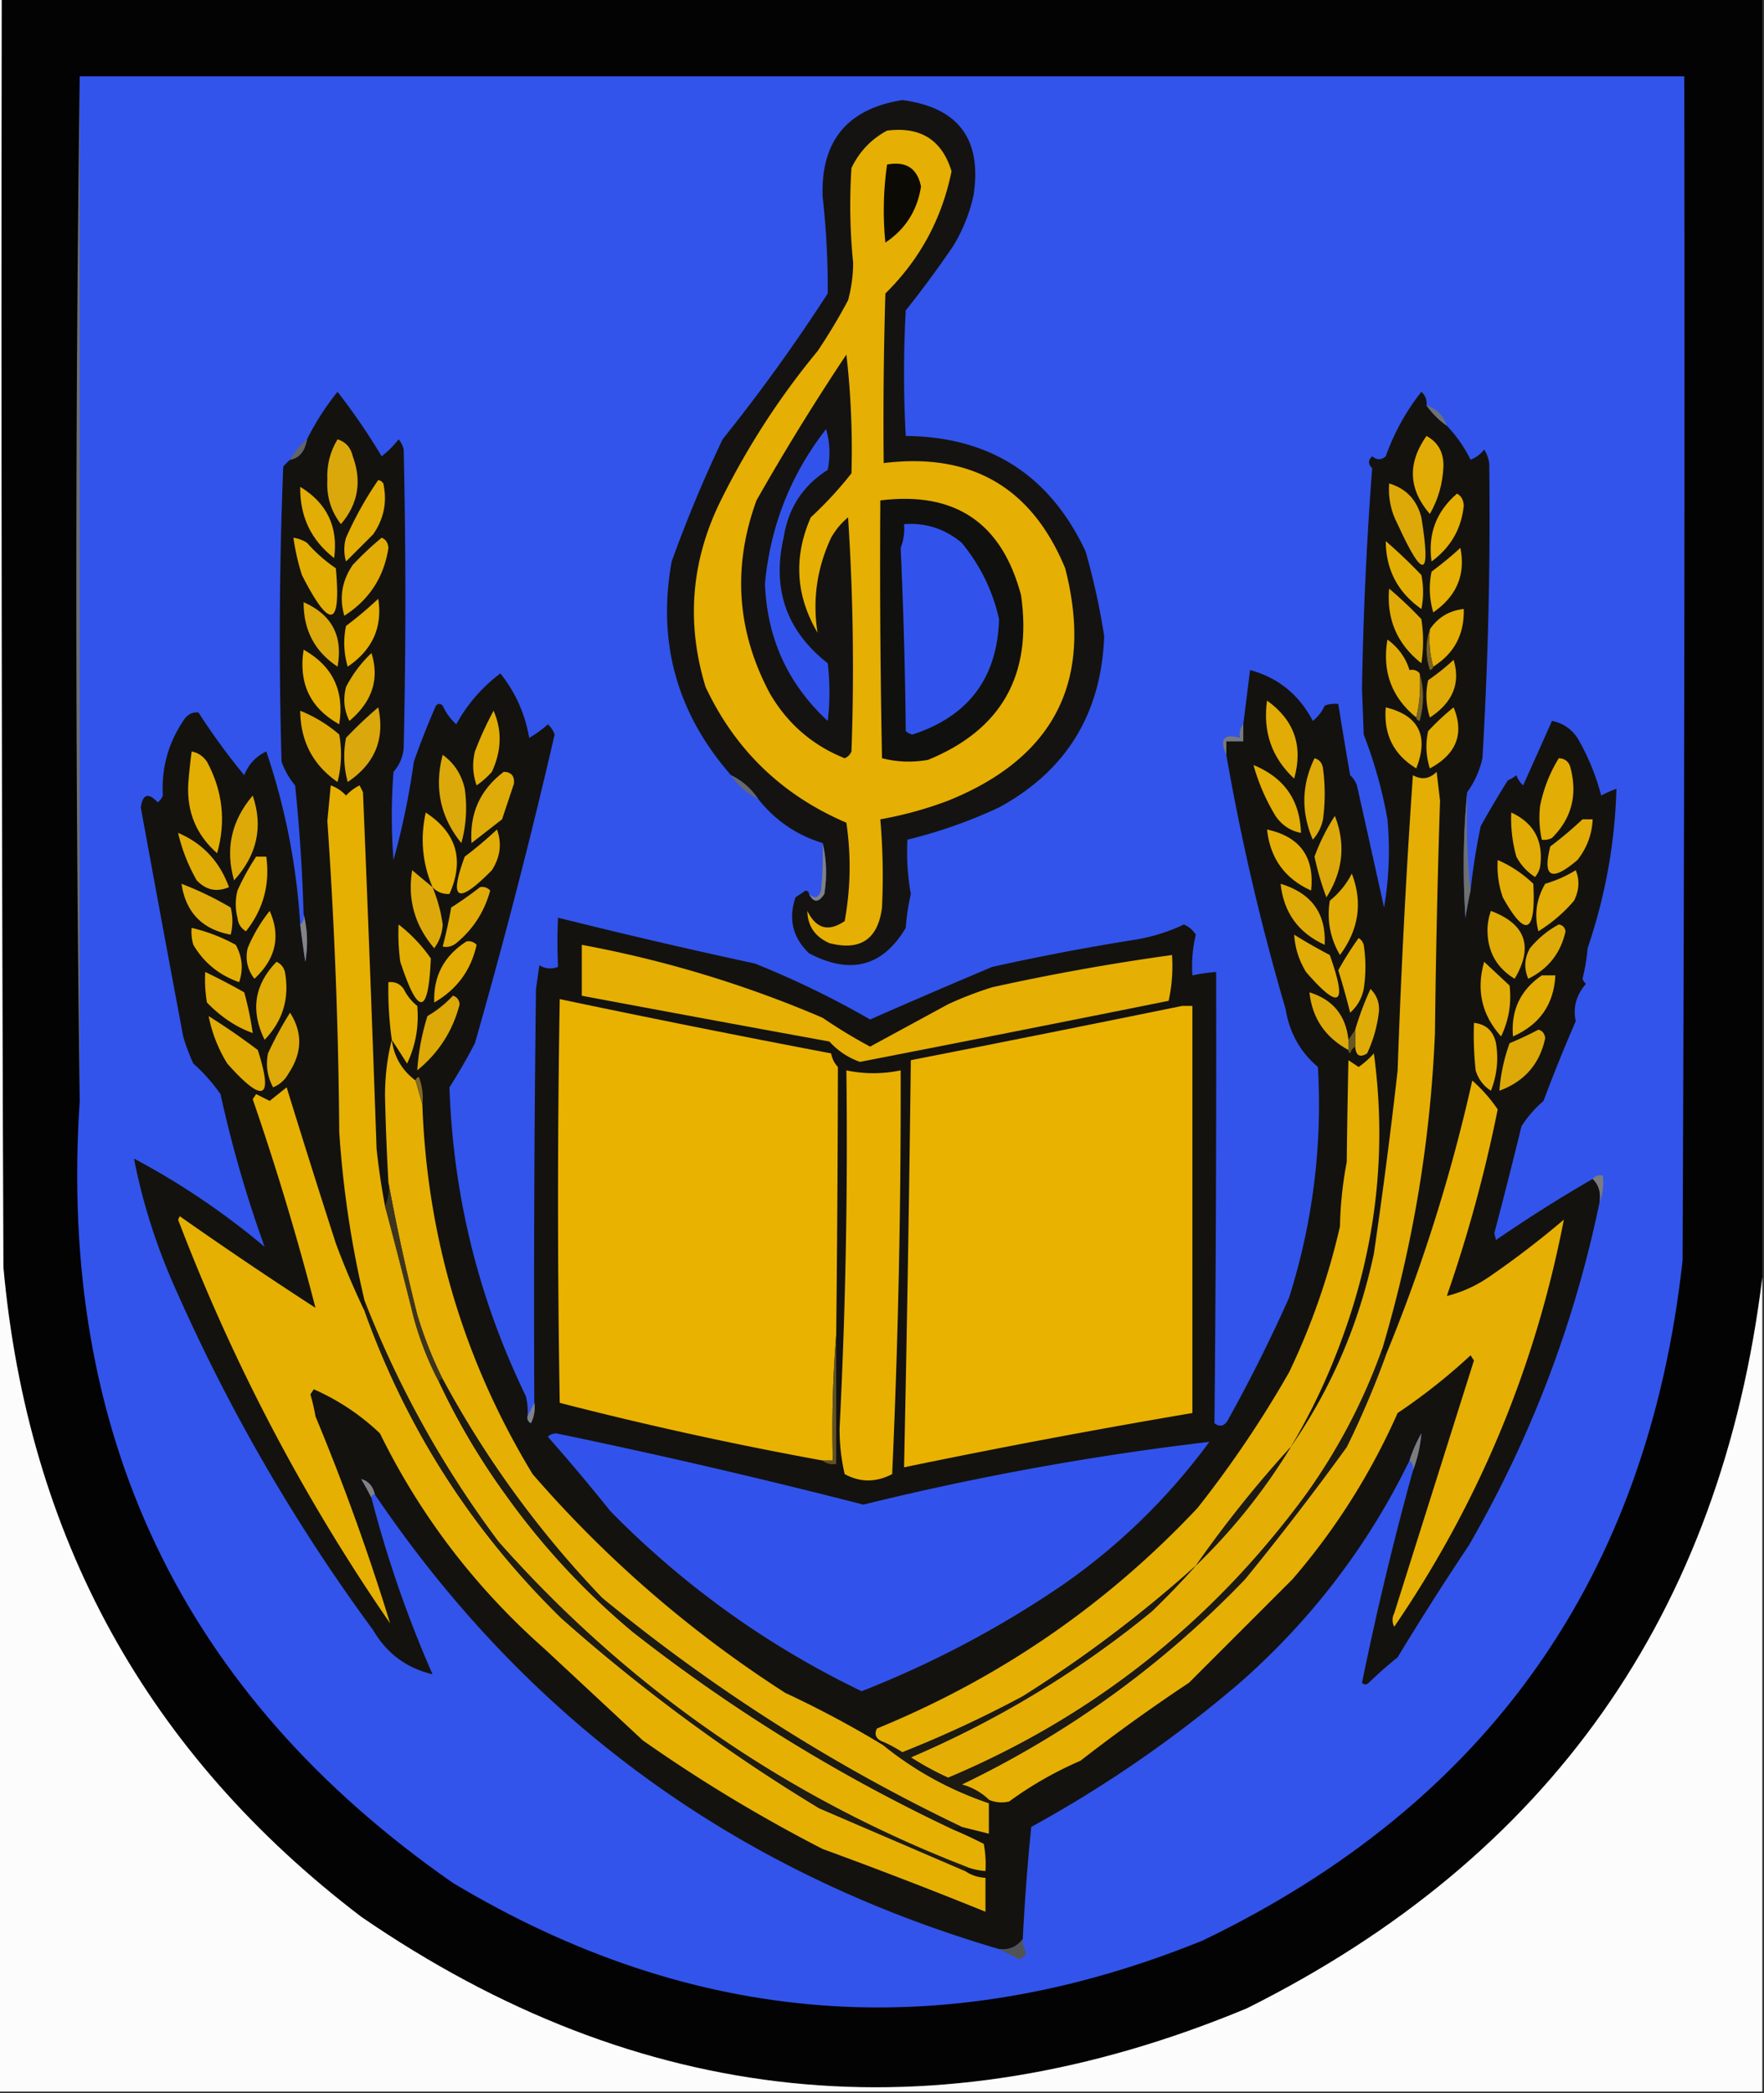 <svg xmlns="http://www.w3.org/2000/svg" width="520" height="617" style="shape-rendering:geometricPrecision;text-rendering:geometricPrecision;image-rendering:optimizeQuality;fill-rule:evenodd;clip-rule:evenodd"><rect width="100%" height="100%" fill="#333333" stroke="none"/><path style="opacity:1" fill="#030303" d="M.5-.5h519v377c-12.152 99.181-62.819 171.014-152 215.5-92.065 38.28-179.065 29.28-261-27C43.365 516.921 8.198 453.088 1 373.5.5 248.834.333 124.167.5-.5z"/><path style="opacity:1" fill="#6c6e6e" d="M23.5 22.5c.006 100.912.006 201.579 0 302a11414.122 11414.122 0 0 1 0-302z"/><path style="opacity:1" fill="#3254eb" d="M23.5 22.5h473c.167 116.334 0 232.667-.5 349-10.236 93.187-57.402 160.02-141.5 200.5-76.572 31.079-150.239 25.412-221-17-79.882-55.615-116.548-132.448-110-230.5.006-100.421.006-201.088 0-302z"/><path style="opacity:1" fill="#141312" d="M238.5 263.5c1.311 2.633 2.811 2.633 4.5 0 .816-5.184.65-10.184-.5-15-7.69-2.357-14.023-6.691-19-13-2.069-3.073-4.736-5.406-8-7-15.975-18.24-21.809-39.24-17.5-63a395.715 395.715 0 0 1 15-36 517.173 517.173 0 0 0 31-43 240.137 240.137 0 0 0-1.5-28.5c-.566-16.434 7.268-25.934 23.5-28.5 16.49 2.162 23.49 11.495 21 28a48.725 48.725 0 0 1-6 15 307.545 307.545 0 0 1-14 19 342.33 342.33 0 0 0 0 37c24.792.229 42.458 11.562 53 34a204.893 204.893 0 0 1 5.5 25c-.844 22.887-11.177 39.721-31 50.5a144.316 144.316 0 0 1-27 9.5 69.234 69.234 0 0 0 1 16 65.75 65.75 0 0 0-1.5 10c-6.779 11.408-16.279 13.908-28.5 7.5-4.816-4.608-6.15-10.108-4-16.5l3-2c.607.124.94.457 1 1z"/><path style="opacity:1" fill="#e6af03" d="M261.5 38.5c9.866-1.25 16.2 2.75 19 12-2.851 14.007-9.351 26.007-19.5 36-.5 16.663-.667 33.33-.5 50 25.822-3.18 43.656 7.154 53.5 31 8.467 32.952-3.033 55.786-34.5 68.5a111.214 111.214 0 0 1-20 5.5c.75 8.659.916 17.326.5 26-1.185 9.344-6.352 12.844-15.5 10.5-4.261-1.898-6.428-5.064-6.5-9.5 2.566 5.258 6.233 6.258 11 3 1.754-9.609 1.92-19.276.5-29-18.937-8.105-32.77-21.438-41.5-40-5.675-18.528-4.341-36.528 4-54 7.922-16.19 17.588-31.19 29-45a169.357 169.357 0 0 0 9-15 43.235 43.235 0 0 0 1.5-11 168.392 168.392 0 0 1-.5-28c2.357-4.855 5.857-8.521 10.5-11z"/><path style="opacity:1" fill="#0c0a05" d="M261.5 48.5c5.593-1.05 8.926 1.117 10 6.5-1.12 7.087-4.62 12.587-10.5 16.5a94.757 94.757 0 0 1 .5-23z"/><path style="opacity:1" fill="#141311" d="M249.5 104.5c1.323 11.487 1.823 23.154 1.5 35a110.18 110.18 0 0 1-12 13c-5.116 11.705-4.449 23.038 2 34-1.522-9.713-.189-19.047 4-28a21.53 21.53 0 0 1 5-6 682.475 682.475 0 0 1 1 69c-.388.928-1.055 1.595-2 2-9.464-3.793-16.798-10.127-22-19-9.82-18.341-11.153-37.341-4-57a706.818 706.818 0 0 1 26.5-43z"/><path style="opacity:1" fill="#13120f" d="M155.5 417.5c-.131.876.202 1.543 1 2a9.86 9.86 0 0 0 1-6c-.167-40.668 0-81.335.5-122l1-7c1.726 1.076 3.559 1.243 5.5.5a149.176 149.176 0 0 1 0-14.5 1828.62 1828.62 0 0 0 58 13.5 267.148 267.148 0 0 1 34 16.5 2398.31 2398.31 0 0 1 36-15.5 694.184 694.184 0 0 1 42-8 53.111 53.111 0 0 0 14.5-4.5c1.487.655 2.653 1.655 3.5 3a40.282 40.282 0 0 0-1 12 51.569 51.569 0 0 1 7-1c.088 44.346-.079 88.68-.5 133 1.587 1.227 2.921.894 4-1a452.8 452.8 0 0 0 18-36c7.002-22.177 9.835-44.844 8.5-68-5.22-4.433-8.387-10.1-9.5-17a679.615 679.615 0 0 1-17.5-75v-4h5v-5l2-16c8.269 2.241 14.436 7.241 18.5 15a12.14 12.14 0 0 0 3.5-4.5 8.43 8.43 0 0 1 4-.5 1617.981 1617.981 0 0 0 3.5 21 7.293 7.293 0 0 1 2 3c2.709 12.094 5.376 24.094 8 36a100.105 100.105 0 0 0 1-26 134.195 134.195 0 0 0-7-25l-.5-13.5a1084.92 1084.92 0 0 1 3-65c-1.231-1.183-1.231-2.349 0-3.5 1.391 1.145 2.724 1.145 4 0 2.471-6.945 5.971-13.278 10.5-19 1.188 1.063 1.688 2.397 1.5 4a25.658 25.658 0 0 0 6 6c2.803 2.917 5.137 6.25 7 10a8.905 8.905 0 0 0 4-3 10.258 10.258 0 0 1 1.5 4c.372 29.02-.295 58.02-2 87-.844 3.729-2.344 7.063-4.5 10-1.16 12.16-1.327 24.493-.5 37a99.899 99.899 0 0 1 1.5-8 187.41 187.41 0 0 1 3-19 292.92 292.92 0 0 1 8-13.5 9.454 9.454 0 0 0 2.5-1.5 7.293 7.293 0 0 0 2 3c2.868-6.396 5.702-12.73 8.5-19 3.114.591 5.614 2.258 7.5 5a66.95 66.95 0 0 1 7 17 37.138 37.138 0 0 1 4.5-2c-.448 16.012-3.281 31.679-8.5 47a55.582 55.582 0 0 1-1.5 9 3.647 3.647 0 0 0 1 1.5c-2.86 3.323-3.86 6.99-3 11a501.8 501.8 0 0 0-9.5 23.5c-2.581 2.24-4.748 4.74-6.5 7.5a1679.95 1679.95 0 0 1-8 31.5l.5 2a429.726 429.726 0 0 1 28.5-18c1.844 1.779 2.51 4.112 2 7-7.407 35.72-20.241 69.387-38.5 101a867.296 867.296 0 0 0-21 33 121.894 121.894 0 0 0-8.5 7.5c-.667.667-1.333.667-2 0a945.861 945.861 0 0 1 15-62.5 40.983 40.983 0 0 0 2.5-11 42.302 42.302 0 0 0-3.5 8c-12.179 25.044-28.846 46.878-50 65.5a363.81 363.81 0 0 1-61.5 42.5 647.9 647.9 0 0 0-2.5 33c-1.676 2.334-4.009 3.334-7 3-77.609-22.76-138.943-67.426-184-134-.593-2.475-1.926-3.975-4-4.5a86.818 86.818 0 0 1 3 5.5 342.39 342.39 0 0 0 18 52c-7.646-1.802-13.479-6.136-17.5-13-22.91-31.138-42.243-64.471-58-100-5.762-12.777-9.93-25.777-12.5-39 13.68 7.269 26.514 15.935 38.5 26a358.79 358.79 0 0 1-13-45 51.073 51.073 0 0 0-8-9 57.686 57.686 0 0 1-3-8A14673.801 14673.801 0 0 1 41.5 238c.582-3.955 2.249-4.455 5-1.5a4.451 4.451 0 0 0 1.5-2c-.43-8.036 1.57-15.369 6-22 1.113-1.829 2.613-2.663 4.5-2.5A193.102 193.102 0 0 0 72 228.5c1.266-3.22 3.433-5.553 6.5-7 5.58 16.461 8.913 33.461 10 51 .452 3.663.952 7.33 1.5 11 .815-4.852.648-9.519-.5-14a518.625 518.625 0 0 0-2.5-38 22.146 22.146 0 0 1-4-7c-.833-29.006-.666-58.006.5-87a30.968 30.968 0 0 1 2-2c2.695-.436 4.362-2.436 5-6a76.515 76.515 0 0 1 9-14 185.252 185.252 0 0 1 13 19 28.071 28.071 0 0 0 5-5 6.802 6.802 0 0 1 1.5 3c.667 29.333.667 58.667 0 88-.249 2.677-1.249 5.01-3 7a169.166 169.166 0 0 0 0 26 224.061 224.061 0 0 0 6-29 245.752 245.752 0 0 1 6.5-16.5c.667-.667 1.333-.667 2 0 .979 2.137 2.312 3.971 4 5.5 3.213-5.886 7.546-10.886 13-15 4.438 5.549 7.272 11.882 8.5 19a32.364 32.364 0 0 0 5.5-4 7.293 7.293 0 0 1 2 3 1821.472 1821.472 0 0 1-23.5 91 171.22 171.22 0 0 1-7.5 13c1.069 31.941 8.569 62.275 22.5 91 .495 1.973.662 3.973.5 6z"/><path style="opacity:1" fill="#6f7172" d="M420.5 119.5c3 1 5 3 6 6a25.658 25.658 0 0 1-6-6z"/><path style="opacity:1" fill="#3253eb" d="M243.5 126.5c1.145 3.811 1.312 7.811.5 12-7.329 4.645-11.663 11.311-13 20-3.465 15.167.868 27.5 13 37a72.464 72.464 0 0 1 0 17c-11.742-10.869-17.909-24.369-18.5-40.5 1.602-16.985 7.602-32.152 18-45.5z"/><path style="opacity:1" fill="#e2ac06" d="M420.5 128.5c3.443 1.876 5.11 4.876 5 9-.204 5.041-1.538 9.708-4 14-6.317-7.292-6.65-14.959-1-23z"/><path style="opacity:1" fill="#dba80b" d="M99.5 129.5c2.388.719 3.888 2.385 4.5 5 2.716 7.433 1.549 14.1-3.5 20-2.938-3.814-4.27-8.147-4-13-.207-4.365.793-8.365 3-12z"/><path style="opacity:1" fill="#636465" d="M90.5 129.5c-.638 3.564-2.305 5.564-5 6a21.577 21.577 0 0 1 5-6z"/><path style="opacity:1" fill="#e2ad05" d="M111.5 141.5c.617.111 1.117.444 1.5 1 1.174 5.44.174 10.44-3 15l-8 8a12.494 12.494 0 0 1 0-7c2.686-6.049 5.853-11.716 9.5-17z"/><path style="opacity:1" fill="#dda909" d="M409.5 142.5c4.99 1.492 8.157 4.826 9.5 10 2.904 17.96.571 18.626-7 2-1.989-3.753-2.822-7.753-2.5-12z"/><path style="opacity:1" fill="#e2ad05" d="M88.5 143.5c7.912 4.824 11.245 11.824 10 21-6.794-5.257-10.127-12.257-10-21z"/><path style="opacity:1" fill="#e5af03" d="M429.5 145.5c1.225.652 1.892 1.819 2 3.5-.684 6.862-3.851 12.362-9.5 16.5-1.139-8.051 1.361-14.718 7.5-20z"/><path style="opacity:1" fill="#10100e" d="M259.5 147.5c22.03-2.74 35.863 6.594 41.5 28 3.338 23.512-5.829 39.678-27.5 48.5-4.587.799-9.087.632-13.5-.5-.5-25.331-.667-50.664-.5-76z"/><path style="opacity:1" fill="#3253eb" d="M266.5 154.5c6.399-.469 12.065 1.364 17 5.5 5.498 6.693 9.165 14.193 11 22.5-.488 17.299-8.988 28.633-25.5 34a3.943 3.943 0 0 1-2-1c-.18-18.044-.68-36.044-1.5-54a15.418 15.418 0 0 0 1-7z"/><path style="opacity:1" fill="#e1ac06" d="M112.5 158.5c1.193.47 1.86 1.47 2 3-1.314 8.627-5.647 15.294-13 20-1.537-5.357-.704-10.357 2.5-15a94.334 94.334 0 0 1 8.5-8z"/><path style="opacity:1" fill="#e3ae04" d="M86.5 158.5c1.422.209 2.755.709 4 1.5a45.24 45.24 0 0 0 8.5 7.5c1.592 17.539-1.741 18.205-10 2a66.187 66.187 0 0 1-2.5-11zM408.5 159.5a147.277 147.277 0 0 1 10.5 10 25.238 25.238 0 0 1 0 10c-6.946-4.893-10.446-11.56-10.5-20z"/><path style="opacity:1" fill="#e5af03" d="M430.5 161.5c1.564 7.897-1.102 14.23-8 19a24.551 24.551 0 0 1-.5-12 111.781 111.781 0 0 0 8.5-7z"/><path style="opacity:1" fill="#e0ab07" d="M409.5 173.5a120.087 120.087 0 0 1 9.5 9 42.479 42.479 0 0 1 0 13c-7.122-5.623-10.289-12.956-9.5-22z"/><path style="opacity:1" fill="#dca90a" d="M89.5 177.5c8.334 3.668 11.668 10.001 10 19-6.721-4.438-10.055-10.771-10-19z"/><path style="opacity:1" fill="#e6af02" d="M111.5 176.5c1.303 8.371-1.697 15.038-9 20a24.551 24.551 0 0 1-.5-12 113.494 113.494 0 0 0 9.5-8z"/><path style="opacity:1" fill="#e4ae04" d="M422.5 196.5c-.982-3.462-1.315-7.129-1-11 2.373-3.523 5.707-5.523 10-6 .19 7.479-2.81 13.146-9 17z"/><path style="opacity:1" fill="#e1ac07" d="M418.5 198.5c.318 4.532-.015 8.866-1 13-7.286-5.925-10.12-13.592-8.5-23 3.226 2.369 5.392 5.369 6.5 9 1.291-.237 2.291.096 3 1z"/><path style="opacity:1" fill="#e5ae03" d="M89.5 191.5c8.573 4.815 12.073 12.148 10.5 22-8.549-4.768-12.049-12.102-10.5-22z"/><path style="opacity:1" fill="#786424" d="M421.5 185.5c-.315 3.871.018 7.538 1 11-.06.543-.393.876-1 1-1.309-4.149-1.309-8.149 0-12z"/><path style="opacity:1" fill="#dfab07" d="M109.5 192.5c2.407 7.655.241 14.322-6.5 20-1.57-3.133-1.903-6.467-1-10a37.037 37.037 0 0 1 7.5-10z"/><path style="opacity:1" fill="#deaa07" d="M428.5 194.5c2.089 6.903-.244 12.57-7 17-1.159-3.622-1.325-7.289-.5-11a68.826 68.826 0 0 0 7.5-6z"/><path style="opacity:1" fill="#7a6524" d="M418.5 198.5c1.312 4.515 1.312 9.182 0 14-.607-.124-.94-.457-1-1 .985-4.134 1.318-8.468 1-13z"/><path style="opacity:1" fill="#e1ac06" d="M373.5 206.5c8.032 5.743 10.699 13.41 8 23-6.61-6.159-9.277-13.826-8-23z"/><path style="opacity:1" fill="#e2ad06" d="M408.5 208.5c9.747 2.393 12.747 8.393 9 18-6.684-4.035-9.684-10.035-9-18z"/><path style="opacity:1" fill="#daa70c" d="M111.5 208.5c2.037 9.275-.963 16.608-9 22a28.717 28.717 0 0 1-.5-13 118.86 118.86 0 0 1 9.5-9z"/><path style="opacity:1" fill="#e2ad05" d="M428.5 208.5c3.194 7.767.861 13.767-7 18-1.159-3.622-1.325-7.289-.5-11a72.667 72.667 0 0 1 7.5-7z"/><path style="opacity:1" fill="#dfaa08" d="M88.5 209.5a40.926 40.926 0 0 1 11.5 7 33.225 33.225 0 0 1-.5 14c-7.24-5.001-10.906-12.001-11-21z"/><path style="opacity:1" fill="#e1ac06" d="M145.5 209.5c2.534 5.784 2.367 11.784-.5 18a25.513 25.513 0 0 1-4.5 4c-1.157-3.284-1.324-6.618-.5-10a98.607 98.607 0 0 1 5.5-12z"/><path style="opacity:1" fill="#787a7a" d="M366.5 213.5v5h-5v4c-2.094-4.689-.761-6.356 4-5-.268-1.599.066-2.932 1-4z"/><path style="opacity:1" fill="#e3ae04" d="M56.5 221.5c1.871.359 3.371 1.359 4.5 3 4.663 8.652 5.663 17.652 3 27-6.134-5.389-8.968-12.222-8.5-20.5.244-3.186.577-6.353 1-9.5z"/><path style="opacity:1" fill="#dca90b" d="M130.5 222.5c3.399 2.447 5.565 5.78 6.5 10a39.081 39.081 0 0 1-1 16c-6.205-7.651-8.038-16.318-5.5-26z"/><path style="opacity:1" fill="#e2ad05" d="M459.5 223.5c1.911.074 3.078 1.074 3.5 3 2.045 7.997.212 14.831-5.5 20.5a4.934 4.934 0 0 1-3 .5 30.334 30.334 0 0 1-.5-10c1.027-5.044 2.861-9.71 5.5-14z"/><path style="opacity:1" fill="#deaa09" d="M387.5 223.5c1.431.381 2.264 1.381 2.5 3 .667 5 .667 10 0 15a12.804 12.804 0 0 1-3 6c-3.488-8.117-3.321-16.117.5-24z"/><path style="opacity:1" fill="#e2ad04" d="M369.5 225.5c9.045 3.696 13.711 10.362 14 20-3.114-.591-5.614-2.258-7.5-5a60.352 60.352 0 0 1-6.5-15z"/><path style="opacity:1" fill="#dfab08" d="M148.5 227.5c2.222.059 3.222 1.225 3 3.5l-3.5 10.5-9 7c-.624-8.75 2.543-15.75 9.5-21z"/><path style="opacity:1" fill="#676869" d="M215.5 228.5c3.264 1.594 5.931 3.927 8 7-3.264-1.594-5.931-3.927-8-7z"/><path style="opacity:1" fill="#e5ae04" d="M407.5 397.5c-5.439 15.31-12.939 29.644-22.5 43-27.644 37.677-62.81 65.51-105.5 83.5a87.45 87.45 0 0 1-11-6c25.796-11.054 49.463-25.387 71-43a243.844 243.844 0 0 0 13-13.5c10.846-10.507 20.18-22.174 28-35 11.935-17.222 20.102-36.222 24.5-57a1633.492 1633.492 0 0 0 7-54 2531.05 2531.05 0 0 1 4.5-87c2.583 1.438 4.917 1.104 7-1l1 8.5a3272.486 3272.486 0 0 0-1.5 68.5c-1.309 31.667-6.476 62.667-15.5 93z"/><path style="opacity:1" fill="#e6b002" d="M113.5 355.5c2.926 10.95 5.759 21.95 8.5 33 1.842 6.71 4.342 13.044 7.5 19a205.384 205.384 0 0 0 19.5 33c10.718 15.055 23.218 28.555 37.5 40.5 29.352 23.022 61.019 42.522 95 58.5a143.444 143.444 0 0 1 8.5 4c.497 2.646.664 5.313.5 8a20.69 20.69 0 0 1-5-1c-53.943-20.775-100.11-52.775-138.5-96-16.403-21.894-29.57-45.56-39.5-71a299.556 299.556 0 0 1-7.5-50 1477.328 1477.328 0 0 0-3.5-91.5l1-10.5a10.94 10.94 0 0 1 4.5 3 13.92 13.92 0 0 1 4-3l1 2c1.451 34.997 2.784 69.997 4 105a208.49 208.49 0 0 0 2.5 17z"/><path style="opacity:1" fill="#dda909" d="M74.5 234.5c3.13 9.185 1.297 17.518-5.5 25-2.641-9.26-.808-17.593 5.5-25z"/><path style="opacity:1" fill="#e5af03" d="M127.5 261.5c-3.006-7.076-3.673-14.409-2-22 9.11 5.964 11.444 13.964 7 24-2.014.108-3.68-.558-5-2z"/><path style="opacity:1" fill="#e1ac06" d="M445.5 239.5c6.727 3.114 9.56 8.447 8.5 16a6.802 6.802 0 0 1-1.5 3 15.855 15.855 0 0 1-5.5-6 41.047 41.047 0 0 1-1.5-13zM466.5 241.5h3c-.217 4.485-1.717 8.485-4.5 12-7.657 6.512-10.324 5.179-8-4a113.494 113.494 0 0 0 9.5-8z"/><path style="opacity:1" fill="#dda90a" d="M393.5 240.5c3.242 8.33 2.408 16.33-2.5 24a82.27 82.27 0 0 1-3.5-12 58.88 58.88 0 0 1 6-12z"/><path style="opacity:1" fill="#e3ad04" d="M373.5 244.5c9.726 2.121 14.059 8.121 13 18-7.751-3.492-12.084-9.492-13-18z"/><path style="opacity:1" fill="#e1ac06" d="M146.5 244.5c1.489 4.095.989 8.095-1.5 12-10.107 10.277-12.774 8.943-8-4a113.494 113.494 0 0 0 9.5-8z"/><path style="opacity:1" fill="#e0ac06" d="M52.5 245.5c7.236 3.065 12.236 8.399 15 16-3.624 1.535-6.79.868-9.5-2a51.284 51.284 0 0 1-5.5-14z"/><path style="opacity:1" fill="#808182" d="M242.5 248.5c1.15 4.816 1.316 9.816.5 15-1.689 2.633-3.189 2.633-4.5 0 1.629 1.56 2.796 1.227 3.5-1 .499-4.655.666-9.321.5-14z"/><path style="opacity:1" fill="#e3ae05" d="M75.5 252.5h3c1.105 8.253-.895 15.587-6 22-1.47-.881-2.304-2.214-2.5-4a16.25 16.25 0 0 1 0-8 71.392 71.392 0 0 1 5.5-10z"/><path style="opacity:1" fill="#e2ad06" d="M441.5 253.5c3.844 1.652 7.344 3.985 10.5 7 .757 14.753-2.243 16.086-9 4a27.866 27.866 0 0 1-1.5-11z"/><path style="opacity:1" fill="#dda90a" d="M127.5 261.5a44.705 44.705 0 0 1 3 11c-.147 2.61-.981 4.944-2.5 7-5.738-6.707-7.904-14.373-6.5-23 2.019 1.69 4.019 3.356 6 5z"/><path style="opacity:1" fill="#6e7070" d="M432.5 233.5c-.327 9.848.006 19.514 1 29a99.899 99.899 0 0 0-1.5 8c-.827-12.507-.66-24.84.5-37z"/><path style="opacity:1" fill="#e2ad06" d="M464.5 256.5c1.201 2.905 1.034 5.905-.5 9a44.888 44.888 0 0 1-10.5 9c-1.267-4.892-.6-9.559 2-14 3.269-.969 6.269-2.302 9-4z"/><path style="opacity:1" fill="#e1ac06" d="M398.5 257.5c3.246 8.478 2.079 16.478-3.5 24-2.902-4.948-3.902-10.281-3-16 2.782-2.271 4.949-4.937 6.5-8z"/><path style="opacity:1" fill="#e0ac0b" d="M53.5 260.5a96.446 96.446 0 0 1 14.5 7 16.25 16.25 0 0 1 0 8c-8.396-1.562-13.23-6.562-14.5-15z"/><path style="opacity:1" fill="#e0ab07" d="M141.5 261.5c1.175-.219 2.175.114 3 1-1.701 6.239-5.034 11.406-10 15.5-1.259.982-2.592 1.315-4 1 .99-3.759 1.823-7.593 2.5-11.5a105.185 105.185 0 0 0 8.5-6z"/><path style="opacity:1" fill="#deaa08" d="M377.5 260.5c9.126 2.761 13.46 8.761 13 18-7.757-3.51-12.091-9.51-13-18z"/><path style="opacity:1" fill="#e2ad05" d="M79.5 268.5c3.308 7.462 1.808 14.128-4.5 20-2.07-2.681-2.736-5.681-2-9a45.506 45.506 0 0 1 6.5-11z"/><path style="opacity:1" fill="#dfab07" d="M439.5 268.5c10.255 3.851 12.589 10.517 7 20-5.512-3.351-8.179-8.351-8-15a17.11 17.11 0 0 1 1-5z"/><path style="opacity:1" fill="#e3ae04" d="M117.5 272.5a45.169 45.169 0 0 1 9.5 10c-.689 16.84-3.689 17.174-9 1a60.931 60.931 0 0 1-.5-11z"/><path style="opacity:1" fill="#deaa09" d="M459.5 272.5c1.086.12 1.753.787 2 2-1.41 6.413-5.076 11.08-11 14-1.299-3.077-1.132-6.077.5-9 2.441-2.954 5.275-5.287 8.5-7z"/><path style="opacity:1" fill="#e3ae04" d="M56.5 273.5a51.553 51.553 0 0 1 13 5c1.936 3.545 2.27 7.211 1 11-5.88-2.055-10.38-5.721-13.5-11a12.935 12.935 0 0 1-.5-5z"/><path style="opacity:1" fill="#838485" d="M89.5 269.5c1.148 4.481 1.315 9.148.5 14a434.438 434.438 0 0 1-1.5-11c.904-.709 1.237-1.709 1-3z"/><path style="opacity:1" fill="#e1ac06" d="M381.5 275.5a158.408 158.408 0 0 0 10.5 6c5.28 14.817 2.947 16.484-7 5-2.076-3.393-3.242-7.06-3.5-11z"/><path style="opacity:1" fill="#e3ad05" d="M137.5 277.5c1.175-.219 2.175.114 3 1-1.653 7.49-5.819 13.157-12.5 17-.281-7.77 2.886-13.77 9.5-18z"/><path style="opacity:1" fill="#e1ac06" d="M400.5 276.5c.722.418 1.222 1.084 1.5 2a42.479 42.479 0 0 1 0 13c-.561 2.79-1.894 5.123-4 7a214.234 214.234 0 0 0-3.5-12.5 95.759 95.759 0 0 1 6-9.5z"/><path style="opacity:1" fill="#e5af04" d="M171.5 278.5a334.085 334.085 0 0 1 71 21.5c4.538 3.1 9.205 5.933 14 8.5 7.63-4.15 15.296-8.316 23-12.5a108.37 108.37 0 0 1 13-5 671.512 671.512 0 0 1 53-9.5c.3 4.599-.033 9.099-1 13.5a14667.791 14667.791 0 0 1-91 18c-3.516-1.256-6.516-3.256-9-6-24.37-4.441-48.703-8.941-73-13.5v-15z"/><path style="opacity:1" fill="#e0ac07" d="M81.5 283.5c1.29.558 2.123 1.558 2.5 3 1.4 7.738-.6 14.405-6 20-4.212-8.587-3.046-16.254 3.5-23z"/><path style="opacity:1" fill="#e2ad06" d="M437.5 283.5c2.502 2.343 5.002 4.677 7.5 7 .612 5.223-.221 10.223-2.5 15-5.706-6.34-7.373-13.673-5-22z"/><path style="opacity:1" fill="#e2ad04" d="M454.5 287.5h4c-.434 8.518-4.601 14.518-12.5 18-.649-7.699 2.184-13.699 8.5-18z"/><path style="opacity:1" fill="#e2ad06" d="M60.5 286.5a190.903 190.903 0 0 1 11.5 6 96.068 96.068 0 0 1 2.5 12c-4.853-1.73-9.353-4.73-13.5-9a40.939 40.939 0 0 1-.5-9z"/><path style="opacity:1" fill="#e5af04" d="M115.5 306.5a105.279 105.279 0 0 1-1-17c1.89-.203 3.39.463 4.5 2a14.506 14.506 0 0 0 4 5c.539 5.969-.461 11.635-3 17a785.54 785.54 0 0 0-4.5-7z"/><path style="opacity:1" fill="#dda909" d="M133.5 293.5c1.149.291 1.816 1.124 2 2.5-2.01 7.845-6.176 14.345-12.5 19.5.344-5.389 1.344-10.722 3-16 2.844-1.659 5.344-3.659 7.5-6zM397.5 306.5v3c-6.848-3.714-10.681-9.381-11.5-17 6.895 2.109 10.728 6.776 11.5 14z"/><path style="opacity:1" fill="#dfab07" d="M399.5 308.5v-5a89.454 89.454 0 0 1 4.5-12c1.804 1.777 2.637 3.944 2.5 6.5a38.842 38.842 0 0 1-3.5 12.5c-2.149 1.34-3.316.673-3.5-2z"/><path style="opacity:1" fill="#eab200" d="M246.5 393.5a342.787 342.787 0 0 0-1 37h-3a1105.104 1105.104 0 0 1-77.5-17 3538.73 3538.73 0 0 1 0-119 4241.952 4241.952 0 0 0 80 16c.29 1.544.956 2.877 2 4a8634.693 8634.693 0 0 1-.5 79zM348.5 296.5h3v120a2384.685 2384.685 0 0 0-85 16c.855-39.996 1.522-79.996 2-120a10397.996 10397.996 0 0 0 80-16z"/><path style="opacity:1" fill="#deaa09" d="M85.5 298.5c3.766 5.893 3.599 11.893-.5 18-1.028 1.861-2.528 3.195-4.5 4-1.694-3.164-2.194-6.498-1.5-10a103.85 103.85 0 0 1 6.5-12z"/><path style="opacity:1" fill="#e1ac06" d="M61.5 299.5a207.384 207.384 0 0 1 14.5 10c4.664 14.619 1.664 15.953-9 4a42.09 42.09 0 0 1-5.5-14z"/><path style="opacity:1" fill="#e3ad05" d="M434.5 301.5c3.543.372 5.71 2.372 6.5 6 .781 4.805.281 9.472-1.5 14-2.218-1.424-3.718-3.424-4.5-6a98.432 98.432 0 0 1-.5-14z"/><path style="opacity:1" fill="#dda909" d="M453.5 303.5c1.149.291 1.816 1.124 2 2.5-1.611 7.615-6.111 12.782-13.5 15.5.345-4.718 1.345-9.385 3-14a101.318 101.318 0 0 0 8.5-4z"/><path style="opacity:1" fill="#675825" d="M399.5 303.5v5c-.722.418-1.222 1.084-1.5 2-.399-.228-.565-.562-.5-1v-3l2-3z"/><path style="opacity:1" fill="#e5af04" d="M115.5 306.5c.653 4.985 2.986 8.985 7 12l2 7c1.388 39.233 12.221 75.566 32.5 109 21.729 25.06 46.562 46.56 74.5 64.5a300.614 300.614 0 0 1 29 15.5c9.239 7.457 19.572 13.123 31 17v9l-8-2c-38.114-18.218-73.447-40.718-106-67.5-18.616-19.435-34.283-40.935-47-64.5a117.684 117.684 0 0 1-7.5-19 595.834 595.834 0 0 1-8.5-39 715.018 715.018 0 0 1-1-25.5c.005-5.876.671-11.376 2-16.5z"/><path style="opacity:1" fill="#e5af03" d="M380.5 426.5a352.117 352.117 0 0 0-28 35 374.148 374.148 0 0 1-51 38.5 341.904 341.904 0 0 1-35.5 16.5 44.433 44.433 0 0 0-5.5-3c-2.228-.822-2.895-2.155-2-4 36.248-14.865 67.748-36.532 94.5-65a321.787 321.787 0 0 0 27-40 205.577 205.577 0 0 0 15-43 112.24 112.24 0 0 1 2-19c.11-10.033.277-20.033.5-30l3 2a25.513 25.513 0 0 0 4.5-4c3.807 28.247.807 55.914-9 83-4.135 11.597-9.301 22.597-15.5 33z"/><path style="opacity:1" fill="#e8b102" d="M249.5 315.5c5.304 1.118 10.638 1.118 16 0 .117 39.687-.716 79.354-2.5 119-4.786 2.489-9.453 2.489-14 0a58.512 58.512 0 0 1-1.5-13.5 1672.565 1672.565 0 0 0 2-105.5z"/><path style="opacity:1" fill="#816b23" d="M122.5 318.5c.06-.543.393-.876 1-1a16.873 16.873 0 0 1 1 8l-2-7z"/><path style="opacity:1" fill="#e6af03" d="M291.5 530.5c-2.2-2.14-4.867-3.64-8-4.5 31.47-15.135 59.303-35.301 83.5-60.5a845.484 845.484 0 0 0 30-39 274.377 274.377 0 0 0 11.5-27 496.776 496.776 0 0 0 25.5-81 45.053 45.053 0 0 1 7.5 8.5 418.613 418.613 0 0 1-15 55c4.61-1.134 8.943-3.134 13-6a270.61 270.61 0 0 0 21.5-16.5c-8.407 43.476-25.074 83.476-50 120-.667-1.333-.667-2.667 0-4l23.5-74.5-1-1.5a175.159 175.159 0 0 1-21.5 17c-7.963 17.936-18.296 34.269-31 49L350.5 496a530.046 530.046 0 0 0-32 23c-7.521 3.255-14.521 7.255-21 12-2.045.49-4.045.323-6-.5z"/><path style="opacity:1" fill="#e6b003" d="M107.5 386.5c12.397 34.632 31.731 64.799 58 90.5a519.492 519.492 0 0 0 76 56 104241.92 104241.92 0 0 0 43 18.5c1.797 1.23 3.797 1.896 6 2v10a1499.395 1499.395 0 0 0-48-18.5 447.85 447.85 0 0 1-53-32l-29-27c-20.435-18.101-36.602-39.267-48.5-63.5-5.726-5.45-12.226-9.783-19.5-13l-1 1.5a56.696 56.696 0 0 1 1.5 6.5 668.132 668.132 0 0 1 22 61c-25.526-37.045-46.36-76.712-62.5-119l.5-1a1284.568 1284.568 0 0 0 40 27A809.588 809.588 0 0 0 74.5 324l1-1.5 4 2 5-4a3605.437 3605.437 0 0 0 14.5 46 236.044 236.044 0 0 0 8.5 20z"/><path style="opacity:1" fill="#7a7c7d" d="M469.5 347.5c.709-.904 1.709-1.237 3-1 .306 2.885-.027 5.552-1 8 .51-2.888-.156-5.221-2-7z"/><path style="opacity:1" fill="#fcfcfc" d="M-.5-.5h1c-.167 124.667 0 249.334.5 374C8.198 453.088 43.365 516.921 106.5 565c81.935 56.28 168.935 65.28 261 27 89.181-44.486 139.848-116.319 152-215.5v240H-.5V-.5z"/><path style="opacity:1" fill="#3d351d" d="M114.5 348.5a595.834 595.834 0 0 0 8.5 39 117.684 117.684 0 0 0 7.5 19c-.667 0-1 .333-1 1-3.158-5.956-5.658-12.29-7.5-19a1896.612 1896.612 0 0 0-8.5-33c.968-2.107 1.302-4.441 1-7z"/><path style="opacity:1" fill="#1f1c12" d="M107.5 383.5c9.93 25.44 23.097 49.106 39.5 71 38.39 43.225 84.557 75.225 138.5 96-.667 0-1 .333-1 1a104241.92 104241.92 0 0 1-43-18.5 519.492 519.492 0 0 1-76-56c-26.269-25.701-45.603-55.868-58-90.5v-3z"/><path style="opacity:1" fill="#808283" d="M157.5 413.5a9.86 9.86 0 0 1-1 6c-.798-.457-1.131-1.124-1-2l2-4z"/><path style="opacity:1" fill="#3253eb" d="M161.5 423.5c.597-.639 1.43-.972 2.5-1a1982.297 1982.297 0 0 1 90.5 21 830.297 830.297 0 0 1 102-18.5c-12.041 16.374-26.374 30.374-43 42-18.579 12.708-38.412 23.208-59.5 31.5-27.67-13.315-52.336-30.982-74-53a608.567 608.567 0 0 0-18.5-22z"/><path style="opacity:1" fill="#615224" d="M246.5 393.5v38c-1.599.268-2.932-.066-4-1h3a342.787 342.787 0 0 1 1-37z"/><path style="opacity:1" fill="#7b7d7d" d="M416.5 433.5c.237-1.291-.096-2.291-1-3a42.302 42.302 0 0 1 3.5-8 40.983 40.983 0 0 1-2.5 11z"/><path style="opacity:1" fill="#818283" d="M110.5 440.5c-.667 0-1 .333-1 1a86.818 86.818 0 0 0-3-5.5c2.074.525 3.407 2.025 4 4.5z"/><path style="opacity:1" fill="#1d1a12" d="M130.5 406.5c12.717 23.565 28.384 45.065 47 64.5 32.553 26.782 67.886 49.282 106 67.5-.992-.172-1.658.162-2 1-33.981-15.978-65.648-35.478-95-58.5-14.282-11.945-26.782-25.445-37.5-40.5a205.384 205.384 0 0 1-19.5-33c0-.667.333-1 1-1z"/><path style="opacity:1" fill="#1e1b12" d="M380.5 426.5c-7.82 12.826-17.154 24.493-28 35a352.117 352.117 0 0 1 28-35z"/><path style="opacity:1" fill="#1d1a11" d="M407.5 397.5c-.172.992.162 1.658 1 2a274.377 274.377 0 0 1-11.5 27 845.484 845.484 0 0 1-30 39c-24.197 25.199-52.03 45.365-83.5 60.5 3.133.86 5.8 2.36 8 4.5v1c-11.428-3.877-21.761-9.543-31-17v-1a44.433 44.433 0 0 1 5.5 3 341.904 341.904 0 0 0 35.5-16.5 374.148 374.148 0 0 0 51-38.5 243.844 243.844 0 0 1-13 13.5c-21.537 17.613-45.204 31.946-71 43a87.45 87.45 0 0 0 11 6c42.69-17.99 77.856-45.823 105.5-83.5 9.561-13.356 17.061-27.69 22.5-43z"/><path style="opacity:1" fill="#525354" d="M301.5 571.5a6.846 6.846 0 0 0 1 4c-.333 1-1 1.667-2 2a253.979 253.979 0 0 1-6-3c2.991.334 5.324-.666 7-3z"/></svg>